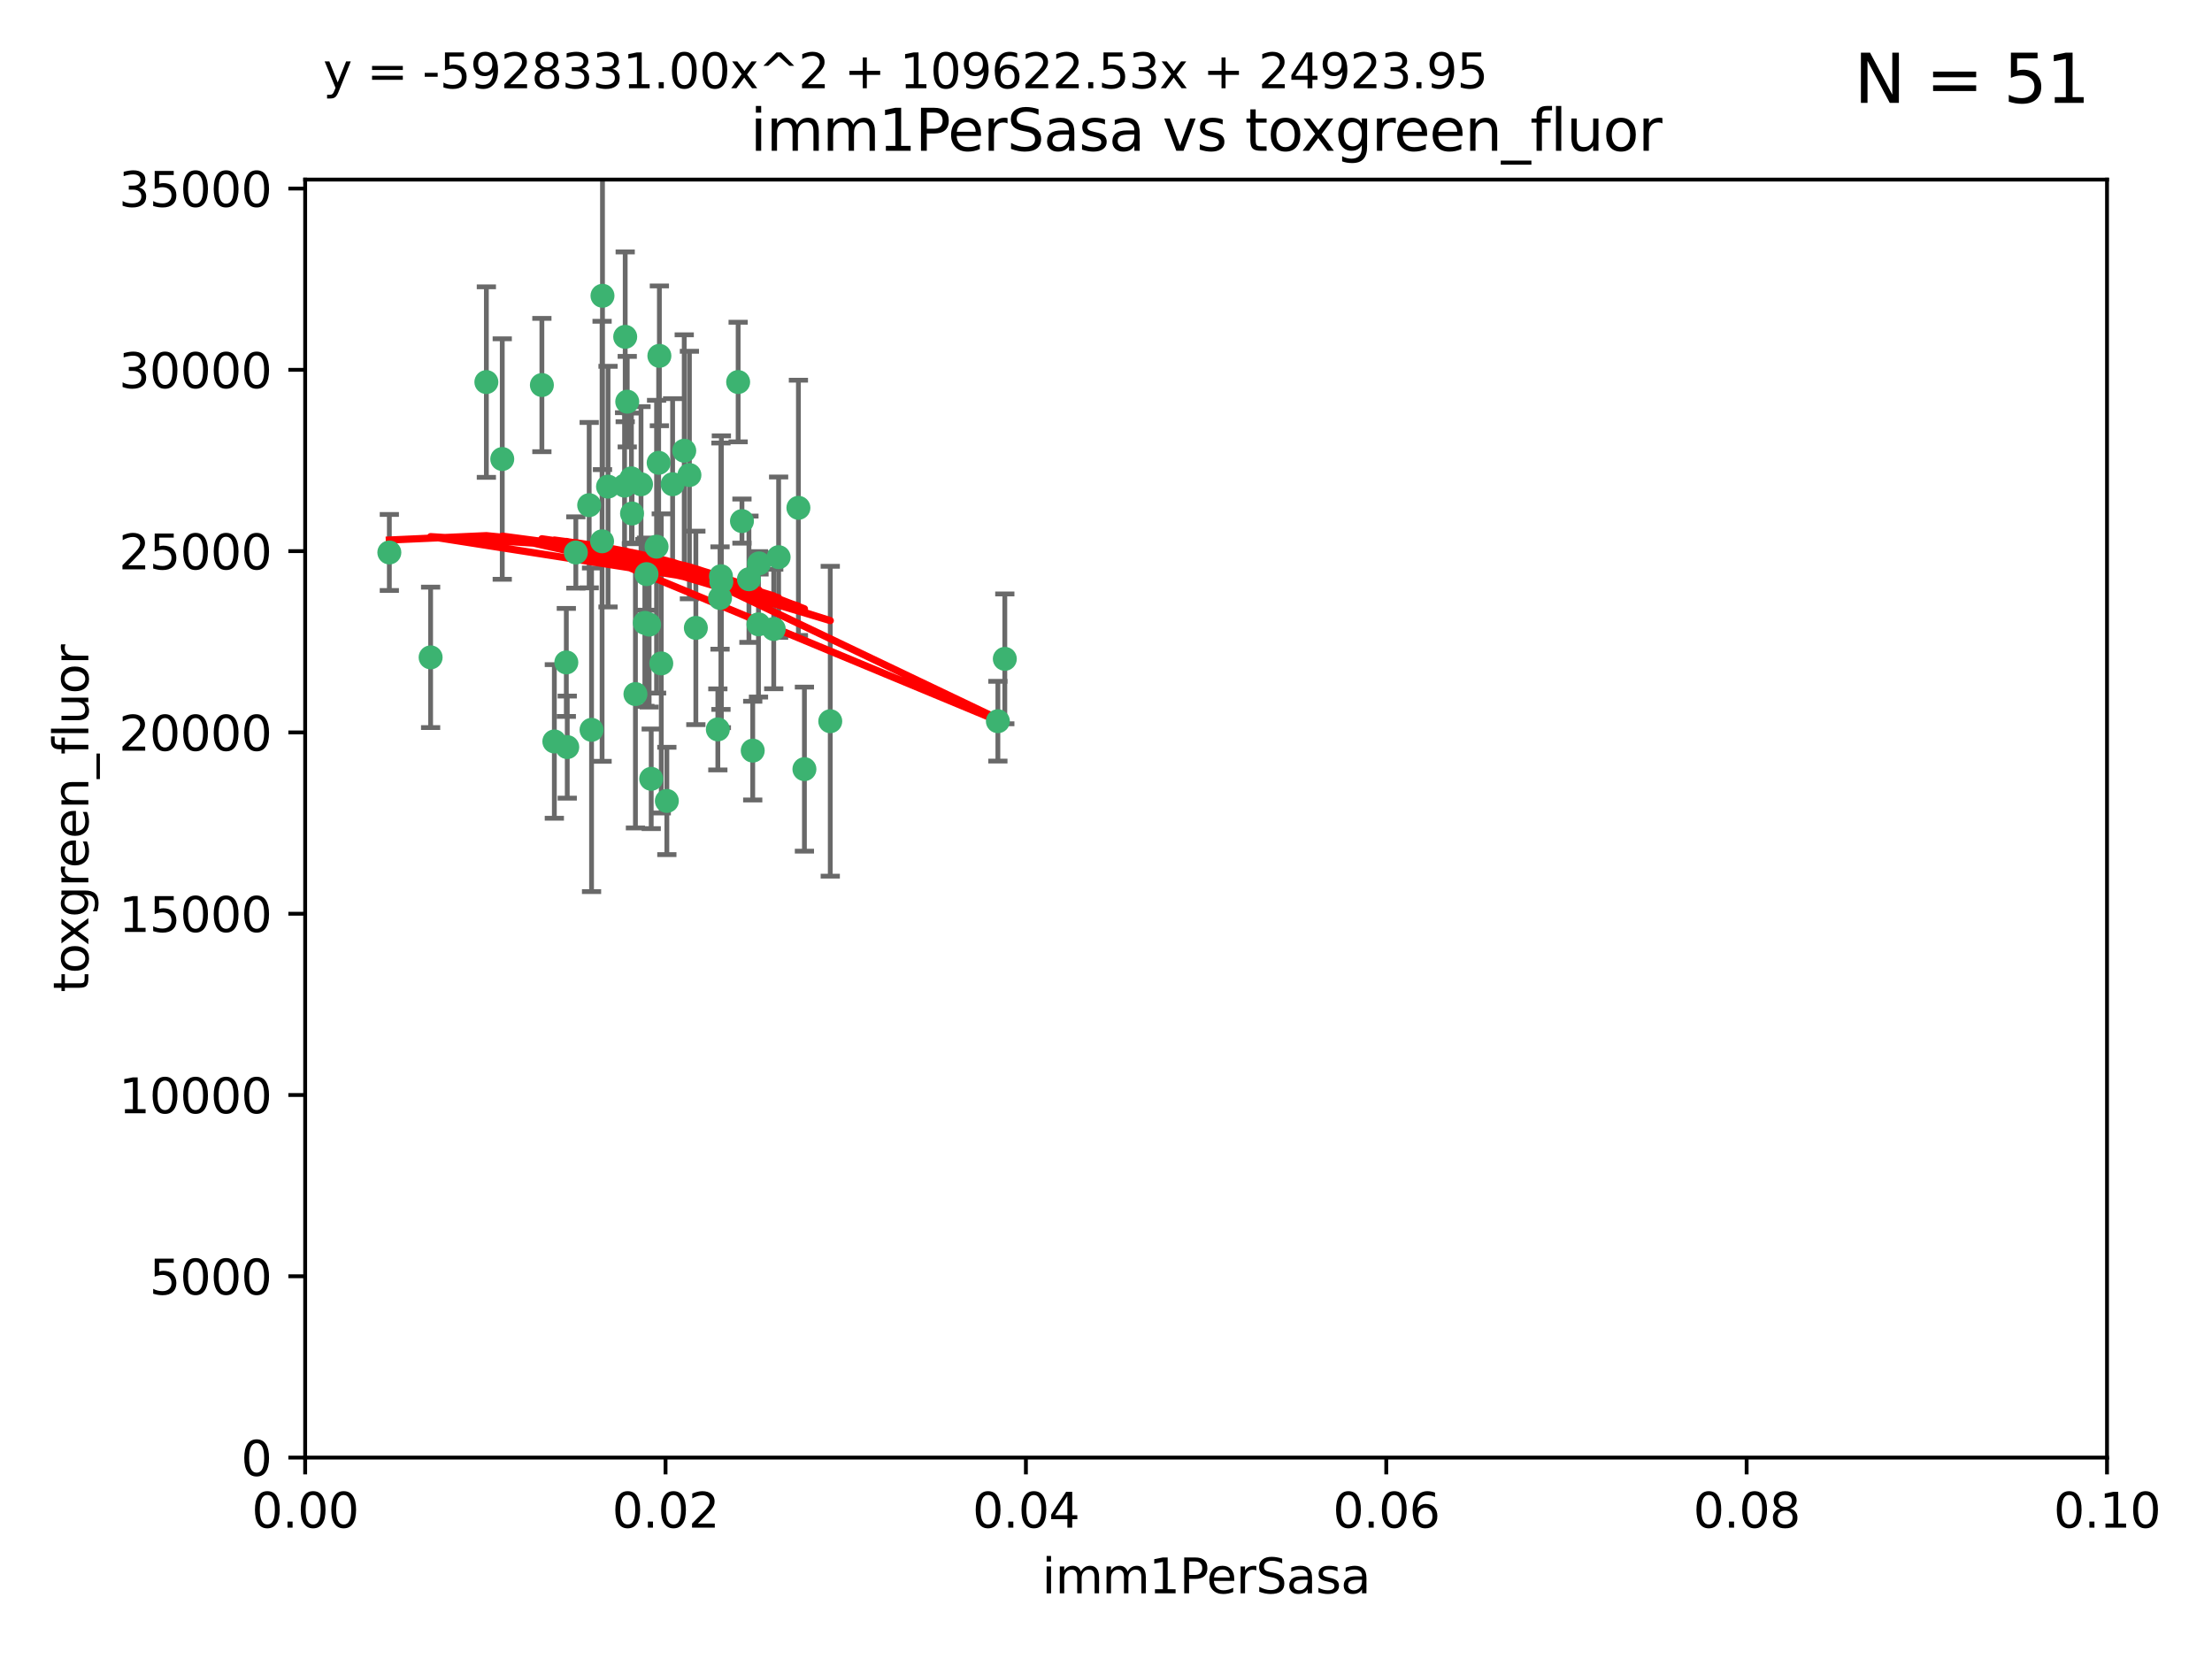 <?xml version="1.0" encoding="utf-8" standalone="no"?>
<!DOCTYPE svg PUBLIC "-//W3C//DTD SVG 1.1//EN"
  "http://www.w3.org/Graphics/SVG/1.1/DTD/svg11.dtd">
<svg xmlns:xlink="http://www.w3.org/1999/xlink" width="460.8pt" height="345.6pt" viewBox="0 0 460.8 345.6" xmlns="http://www.w3.org/2000/svg" version="1.1">
 <defs>
  <style type="text/css">*{stroke-linejoin: round; stroke-linecap: butt}</style>
 </defs>
 <g id="figure_1">
  <g id="patch_1">
   <path d="M 0 345.6 
L 460.8 345.6 
L 460.8 0 
L 0 0 
z
" style="fill: #ffffff"/>
  </g>
  <g id="axes_1">
   <g id="patch_2">
    <path d="M 63.571 303.64 
L 438.93 303.64 
L 438.93 37.411 
L 63.571 37.411 
z
" style="fill: #ffffff"/>
   </g>
   <g id="PathCollection_1">
    <defs>
     <path id="m553b53394b" d="M 0 1.118 
C 0.297 1.118 0.581 1 0.791 0.791 
C 1 0.581 1.118 0.297 1.118 0 
C 1.118 -0.297 1 -0.581 0.791 -0.791 
C 0.581 -1 0.297 -1.118 0 -1.118 
C -0.297 -1.118 -0.581 -1 -0.791 -0.791 
C -1 -0.581 -1.118 -0.297 -1.118 0 
C -1.118 0.297 -1 0.581 -0.791 0.791 
C -0.581 1 -0.297 1.118 0 1.118 
z
" style="stroke: #3cb371"/>
    </defs>
    <g clip-path="url(#p1582b79c7e)">
     <use xlink:href="#m553b53394b" x="81.107" y="115.09" style="fill: #3cb371; stroke: #3cb371"/>
     <use xlink:href="#m553b53394b" x="101.319" y="79.593" style="fill: #3cb371; stroke: #3cb371"/>
     <use xlink:href="#m553b53394b" x="126.665" y="101.372" style="fill: #3cb371; stroke: #3cb371"/>
     <use xlink:href="#m553b53394b" x="89.706" y="136.942" style="fill: #3cb371; stroke: #3cb371"/>
     <use xlink:href="#m553b53394b" x="156.017" y="120.662" style="fill: #3cb371; stroke: #3cb371"/>
     <use xlink:href="#m553b53394b" x="137.211" y="96.415" style="fill: #3cb371; stroke: #3cb371"/>
     <use xlink:href="#m553b53394b" x="119.957" y="115.091" style="fill: #3cb371; stroke: #3cb371"/>
     <use xlink:href="#m553b53394b" x="125.509" y="61.614" style="fill: #3cb371; stroke: #3cb371"/>
     <use xlink:href="#m553b53394b" x="130.666" y="83.673" style="fill: #3cb371; stroke: #3cb371"/>
     <use xlink:href="#m553b53394b" x="161.183" y="131.033" style="fill: #3cb371; stroke: #3cb371"/>
     <use xlink:href="#m553b53394b" x="112.885" y="80.209" style="fill: #3cb371; stroke: #3cb371"/>
     <use xlink:href="#m553b53394b" x="130.11" y="101.166" style="fill: #3cb371; stroke: #3cb371"/>
     <use xlink:href="#m553b53394b" x="137.361" y="74.129" style="fill: #3cb371; stroke: #3cb371"/>
     <use xlink:href="#m553b53394b" x="167.576" y="160.224" style="fill: #3cb371; stroke: #3cb371"/>
     <use xlink:href="#m553b53394b" x="149.54" y="151.945" style="fill: #3cb371; stroke: #3cb371"/>
     <use xlink:href="#m553b53394b" x="125.424" y="112.761" style="fill: #3cb371; stroke: #3cb371"/>
     <use xlink:href="#m553b53394b" x="134.683" y="119.604" style="fill: #3cb371; stroke: #3cb371"/>
     <use xlink:href="#m553b53394b" x="132.373" y="144.591" style="fill: #3cb371; stroke: #3cb371"/>
     <use xlink:href="#m553b53394b" x="140.118" y="100.872" style="fill: #3cb371; stroke: #3cb371"/>
     <use xlink:href="#m553b53394b" x="162.201" y="116.067" style="fill: #3cb371; stroke: #3cb371"/>
     <use xlink:href="#m553b53394b" x="104.628" y="95.624" style="fill: #3cb371; stroke: #3cb371"/>
     <use xlink:href="#m553b53394b" x="133.537" y="100.88" style="fill: #3cb371; stroke: #3cb371"/>
     <use xlink:href="#m553b53394b" x="166.324" y="105.788" style="fill: #3cb371; stroke: #3cb371"/>
     <use xlink:href="#m553b53394b" x="135.226" y="130.114" style="fill: #3cb371; stroke: #3cb371"/>
     <use xlink:href="#m553b53394b" x="136.777" y="113.883" style="fill: #3cb371; stroke: #3cb371"/>
     <use xlink:href="#m553b53394b" x="137.755" y="138.203" style="fill: #3cb371; stroke: #3cb371"/>
     <use xlink:href="#m553b53394b" x="131.665" y="106.972" style="fill: #3cb371; stroke: #3cb371"/>
     <use xlink:href="#m553b53394b" x="149.997" y="124.576" style="fill: #3cb371; stroke: #3cb371"/>
     <use xlink:href="#m553b53394b" x="131.536" y="99.654" style="fill: #3cb371; stroke: #3cb371"/>
     <use xlink:href="#m553b53394b" x="143.618" y="98.96" style="fill: #3cb371; stroke: #3cb371"/>
     <use xlink:href="#m553b53394b" x="154.563" y="108.552" style="fill: #3cb371; stroke: #3cb371"/>
     <use xlink:href="#m553b53394b" x="158.007" y="130.059" style="fill: #3cb371; stroke: #3cb371"/>
     <use xlink:href="#m553b53394b" x="153.769" y="79.585" style="fill: #3cb371; stroke: #3cb371"/>
     <use xlink:href="#m553b53394b" x="118.169" y="155.635" style="fill: #3cb371; stroke: #3cb371"/>
     <use xlink:href="#m553b53394b" x="150.191" y="120.034" style="fill: #3cb371; stroke: #3cb371"/>
     <use xlink:href="#m553b53394b" x="142.539" y="93.895" style="fill: #3cb371; stroke: #3cb371"/>
     <use xlink:href="#m553b53394b" x="158.116" y="117.366" style="fill: #3cb371; stroke: #3cb371"/>
     <use xlink:href="#m553b53394b" x="150.274" y="121.191" style="fill: #3cb371; stroke: #3cb371"/>
     <use xlink:href="#m553b53394b" x="130.241" y="70.169" style="fill: #3cb371; stroke: #3cb371"/>
     <use xlink:href="#m553b53394b" x="138.918" y="166.847" style="fill: #3cb371; stroke: #3cb371"/>
     <use xlink:href="#m553b53394b" x="207.877" y="150.242" style="fill: #3cb371; stroke: #3cb371"/>
     <use xlink:href="#m553b53394b" x="209.321" y="137.251" style="fill: #3cb371; stroke: #3cb371"/>
     <use xlink:href="#m553b53394b" x="117.976" y="137.993" style="fill: #3cb371; stroke: #3cb371"/>
     <use xlink:href="#m553b53394b" x="172.958" y="150.246" style="fill: #3cb371; stroke: #3cb371"/>
     <use xlink:href="#m553b53394b" x="123.231" y="152.035" style="fill: #3cb371; stroke: #3cb371"/>
     <use xlink:href="#m553b53394b" x="156.807" y="156.366" style="fill: #3cb371; stroke: #3cb371"/>
     <use xlink:href="#m553b53394b" x="144.959" y="130.801" style="fill: #3cb371; stroke: #3cb371"/>
     <use xlink:href="#m553b53394b" x="115.48" y="154.457" style="fill: #3cb371; stroke: #3cb371"/>
     <use xlink:href="#m553b53394b" x="122.738" y="105.234" style="fill: #3cb371; stroke: #3cb371"/>
     <use xlink:href="#m553b53394b" x="134.334" y="129.752" style="fill: #3cb371; stroke: #3cb371"/>
     <use xlink:href="#m553b53394b" x="135.66" y="162.243" style="fill: #3cb371; stroke: #3cb371"/>
    </g>
   </g>
   <g id="matplotlib.axis_1">
    <g id="xtick_1">
     <g id="line2d_1">
      <defs>
       <path id="mf9bd0c4c41" d="M 0 0 
L 0 3.5 
" style="stroke: #000000; stroke-width: 0.8"/>
      </defs>
      <g>
       <use xlink:href="#mf9bd0c4c41" x="63.571" y="303.64" style="stroke: #000000; stroke-width: 0.8"/>
      </g>
     </g>
     <g id="text_1">
      <!-- 0.00 -->
      <g transform="translate(52.438 318.238)scale(0.1 -0.1)">
       <defs>
        <path id="DejaVuSans-30" d="M 2034 4250 
Q 1547 4250 1301 3770 
Q 1056 3291 1056 2328 
Q 1056 1369 1301 889 
Q 1547 409 2034 409 
Q 2525 409 2770 889 
Q 3016 1369 3016 2328 
Q 3016 3291 2770 3770 
Q 2525 4250 2034 4250 
z
M 2034 4750 
Q 2819 4750 3233 4129 
Q 3647 3509 3647 2328 
Q 3647 1150 3233 529 
Q 2819 -91 2034 -91 
Q 1250 -91 836 529 
Q 422 1150 422 2328 
Q 422 3509 836 4129 
Q 1250 4750 2034 4750 
z
" transform="scale(0.016)"/>
        <path id="DejaVuSans-2e" d="M 684 794 
L 1344 794 
L 1344 0 
L 684 0 
L 684 794 
z
" transform="scale(0.016)"/>
       </defs>
       <use xlink:href="#DejaVuSans-30"/>
       <use xlink:href="#DejaVuSans-2e" x="63.623"/>
       <use xlink:href="#DejaVuSans-30" x="95.41"/>
       <use xlink:href="#DejaVuSans-30" x="159.033"/>
      </g>
     </g>
    </g>
    <g id="xtick_2">
     <g id="line2d_2">
      <g>
       <use xlink:href="#mf9bd0c4c41" x="138.643" y="303.64" style="stroke: #000000; stroke-width: 0.8"/>
      </g>
     </g>
     <g id="text_2">
      <!-- 0.02 -->
      <g transform="translate(127.51 318.238)scale(0.1 -0.1)">
       <defs>
        <path id="DejaVuSans-32" d="M 1228 531 
L 3431 531 
L 3431 0 
L 469 0 
L 469 531 
Q 828 903 1448 1529 
Q 2069 2156 2228 2338 
Q 2531 2678 2651 2914 
Q 2772 3150 2772 3378 
Q 2772 3750 2511 3984 
Q 2250 4219 1831 4219 
Q 1534 4219 1204 4116 
Q 875 4013 500 3803 
L 500 4441 
Q 881 4594 1212 4672 
Q 1544 4750 1819 4750 
Q 2544 4750 2975 4387 
Q 3406 4025 3406 3419 
Q 3406 3131 3298 2873 
Q 3191 2616 2906 2266 
Q 2828 2175 2409 1742 
Q 1991 1309 1228 531 
z
" transform="scale(0.016)"/>
       </defs>
       <use xlink:href="#DejaVuSans-30"/>
       <use xlink:href="#DejaVuSans-2e" x="63.623"/>
       <use xlink:href="#DejaVuSans-30" x="95.41"/>
       <use xlink:href="#DejaVuSans-32" x="159.033"/>
      </g>
     </g>
    </g>
    <g id="xtick_3">
     <g id="line2d_3">
      <g>
       <use xlink:href="#mf9bd0c4c41" x="213.715" y="303.64" style="stroke: #000000; stroke-width: 0.8"/>
      </g>
     </g>
     <g id="text_3">
      <!-- 0.04 -->
      <g transform="translate(202.582 318.238)scale(0.1 -0.1)">
       <defs>
        <path id="DejaVuSans-34" d="M 2419 4116 
L 825 1625 
L 2419 1625 
L 2419 4116 
z
M 2253 4666 
L 3047 4666 
L 3047 1625 
L 3713 1625 
L 3713 1100 
L 3047 1100 
L 3047 0 
L 2419 0 
L 2419 1100 
L 313 1100 
L 313 1709 
L 2253 4666 
z
" transform="scale(0.016)"/>
       </defs>
       <use xlink:href="#DejaVuSans-30"/>
       <use xlink:href="#DejaVuSans-2e" x="63.623"/>
       <use xlink:href="#DejaVuSans-30" x="95.41"/>
       <use xlink:href="#DejaVuSans-34" x="159.033"/>
      </g>
     </g>
    </g>
    <g id="xtick_4">
     <g id="line2d_4">
      <g>
       <use xlink:href="#mf9bd0c4c41" x="288.786" y="303.64" style="stroke: #000000; stroke-width: 0.8"/>
      </g>
     </g>
     <g id="text_4">
      <!-- 0.06 -->
      <g transform="translate(277.654 318.238)scale(0.1 -0.1)">
       <defs>
        <path id="DejaVuSans-36" d="M 2113 2584 
Q 1688 2584 1439 2293 
Q 1191 2003 1191 1497 
Q 1191 994 1439 701 
Q 1688 409 2113 409 
Q 2538 409 2786 701 
Q 3034 994 3034 1497 
Q 3034 2003 2786 2293 
Q 2538 2584 2113 2584 
z
M 3366 4563 
L 3366 3988 
Q 3128 4100 2886 4159 
Q 2644 4219 2406 4219 
Q 1781 4219 1451 3797 
Q 1122 3375 1075 2522 
Q 1259 2794 1537 2939 
Q 1816 3084 2150 3084 
Q 2853 3084 3261 2657 
Q 3669 2231 3669 1497 
Q 3669 778 3244 343 
Q 2819 -91 2113 -91 
Q 1303 -91 875 529 
Q 447 1150 447 2328 
Q 447 3434 972 4092 
Q 1497 4750 2381 4750 
Q 2619 4750 2861 4703 
Q 3103 4656 3366 4563 
z
" transform="scale(0.016)"/>
       </defs>
       <use xlink:href="#DejaVuSans-30"/>
       <use xlink:href="#DejaVuSans-2e" x="63.623"/>
       <use xlink:href="#DejaVuSans-30" x="95.41"/>
       <use xlink:href="#DejaVuSans-36" x="159.033"/>
      </g>
     </g>
    </g>
    <g id="xtick_5">
     <g id="line2d_5">
      <g>
       <use xlink:href="#mf9bd0c4c41" x="363.858" y="303.64" style="stroke: #000000; stroke-width: 0.8"/>
      </g>
     </g>
     <g id="text_5">
      <!-- 0.08 -->
      <g transform="translate(352.725 318.238)scale(0.1 -0.1)">
       <defs>
        <path id="DejaVuSans-38" d="M 2034 2216 
Q 1584 2216 1326 1975 
Q 1069 1734 1069 1313 
Q 1069 891 1326 650 
Q 1584 409 2034 409 
Q 2484 409 2743 651 
Q 3003 894 3003 1313 
Q 3003 1734 2745 1975 
Q 2488 2216 2034 2216 
z
M 1403 2484 
Q 997 2584 770 2862 
Q 544 3141 544 3541 
Q 544 4100 942 4425 
Q 1341 4750 2034 4750 
Q 2731 4750 3128 4425 
Q 3525 4100 3525 3541 
Q 3525 3141 3298 2862 
Q 3072 2584 2669 2484 
Q 3125 2378 3379 2068 
Q 3634 1759 3634 1313 
Q 3634 634 3220 271 
Q 2806 -91 2034 -91 
Q 1263 -91 848 271 
Q 434 634 434 1313 
Q 434 1759 690 2068 
Q 947 2378 1403 2484 
z
M 1172 3481 
Q 1172 3119 1398 2916 
Q 1625 2713 2034 2713 
Q 2441 2713 2670 2916 
Q 2900 3119 2900 3481 
Q 2900 3844 2670 4047 
Q 2441 4250 2034 4250 
Q 1625 4250 1398 4047 
Q 1172 3844 1172 3481 
z
" transform="scale(0.016)"/>
       </defs>
       <use xlink:href="#DejaVuSans-30"/>
       <use xlink:href="#DejaVuSans-2e" x="63.623"/>
       <use xlink:href="#DejaVuSans-30" x="95.41"/>
       <use xlink:href="#DejaVuSans-38" x="159.033"/>
      </g>
     </g>
    </g>
    <g id="xtick_6">
     <g id="line2d_6">
      <g>
       <use xlink:href="#mf9bd0c4c41" x="438.93" y="303.64" style="stroke: #000000; stroke-width: 0.8"/>
      </g>
     </g>
     <g id="text_6">
      <!-- 0.10 -->
      <g transform="translate(427.797 318.238)scale(0.1 -0.1)">
       <defs>
        <path id="DejaVuSans-31" d="M 794 531 
L 1825 531 
L 1825 4091 
L 703 3866 
L 703 4441 
L 1819 4666 
L 2450 4666 
L 2450 531 
L 3481 531 
L 3481 0 
L 794 0 
L 794 531 
z
" transform="scale(0.016)"/>
       </defs>
       <use xlink:href="#DejaVuSans-30"/>
       <use xlink:href="#DejaVuSans-2e" x="63.623"/>
       <use xlink:href="#DejaVuSans-31" x="95.41"/>
       <use xlink:href="#DejaVuSans-30" x="159.033"/>
      </g>
     </g>
    </g>
    <g id="text_7">
     <!-- imm1PerSasa -->
     <g transform="translate(217.067 331.917)scale(0.1 -0.1)">
      <defs>
       <path id="DejaVuSans-69" d="M 603 3500 
L 1178 3500 
L 1178 0 
L 603 0 
L 603 3500 
z
M 603 4863 
L 1178 4863 
L 1178 4134 
L 603 4134 
L 603 4863 
z
" transform="scale(0.016)"/>
       <path id="DejaVuSans-6d" d="M 3328 2828 
Q 3544 3216 3844 3400 
Q 4144 3584 4550 3584 
Q 5097 3584 5394 3201 
Q 5691 2819 5691 2113 
L 5691 0 
L 5113 0 
L 5113 2094 
Q 5113 2597 4934 2840 
Q 4756 3084 4391 3084 
Q 3944 3084 3684 2787 
Q 3425 2491 3425 1978 
L 3425 0 
L 2847 0 
L 2847 2094 
Q 2847 2600 2669 2842 
Q 2491 3084 2119 3084 
Q 1678 3084 1418 2786 
Q 1159 2488 1159 1978 
L 1159 0 
L 581 0 
L 581 3500 
L 1159 3500 
L 1159 2956 
Q 1356 3278 1631 3431 
Q 1906 3584 2284 3584 
Q 2666 3584 2933 3390 
Q 3200 3197 3328 2828 
z
" transform="scale(0.016)"/>
       <path id="DejaVuSans-50" d="M 1259 4147 
L 1259 2394 
L 2053 2394 
Q 2494 2394 2734 2622 
Q 2975 2850 2975 3272 
Q 2975 3691 2734 3919 
Q 2494 4147 2053 4147 
L 1259 4147 
z
M 628 4666 
L 2053 4666 
Q 2838 4666 3239 4311 
Q 3641 3956 3641 3272 
Q 3641 2581 3239 2228 
Q 2838 1875 2053 1875 
L 1259 1875 
L 1259 0 
L 628 0 
L 628 4666 
z
" transform="scale(0.016)"/>
       <path id="DejaVuSans-65" d="M 3597 1894 
L 3597 1613 
L 953 1613 
Q 991 1019 1311 708 
Q 1631 397 2203 397 
Q 2534 397 2845 478 
Q 3156 559 3463 722 
L 3463 178 
Q 3153 47 2828 -22 
Q 2503 -91 2169 -91 
Q 1331 -91 842 396 
Q 353 884 353 1716 
Q 353 2575 817 3079 
Q 1281 3584 2069 3584 
Q 2775 3584 3186 3129 
Q 3597 2675 3597 1894 
z
M 3022 2063 
Q 3016 2534 2758 2815 
Q 2500 3097 2075 3097 
Q 1594 3097 1305 2825 
Q 1016 2553 972 2059 
L 3022 2063 
z
" transform="scale(0.016)"/>
       <path id="DejaVuSans-72" d="M 2631 2963 
Q 2534 3019 2420 3045 
Q 2306 3072 2169 3072 
Q 1681 3072 1420 2755 
Q 1159 2438 1159 1844 
L 1159 0 
L 581 0 
L 581 3500 
L 1159 3500 
L 1159 2956 
Q 1341 3275 1631 3429 
Q 1922 3584 2338 3584 
Q 2397 3584 2469 3576 
Q 2541 3569 2628 3553 
L 2631 2963 
z
" transform="scale(0.016)"/>
       <path id="DejaVuSans-53" d="M 3425 4513 
L 3425 3897 
Q 3066 4069 2747 4153 
Q 2428 4238 2131 4238 
Q 1616 4238 1336 4038 
Q 1056 3838 1056 3469 
Q 1056 3159 1242 3001 
Q 1428 2844 1947 2747 
L 2328 2669 
Q 3034 2534 3370 2195 
Q 3706 1856 3706 1288 
Q 3706 609 3251 259 
Q 2797 -91 1919 -91 
Q 1588 -91 1214 -16 
Q 841 59 441 206 
L 441 856 
Q 825 641 1194 531 
Q 1563 422 1919 422 
Q 2459 422 2753 634 
Q 3047 847 3047 1241 
Q 3047 1584 2836 1778 
Q 2625 1972 2144 2069 
L 1759 2144 
Q 1053 2284 737 2584 
Q 422 2884 422 3419 
Q 422 4038 858 4394 
Q 1294 4750 2059 4750 
Q 2388 4750 2728 4690 
Q 3069 4631 3425 4513 
z
" transform="scale(0.016)"/>
       <path id="DejaVuSans-61" d="M 2194 1759 
Q 1497 1759 1228 1600 
Q 959 1441 959 1056 
Q 959 750 1161 570 
Q 1363 391 1709 391 
Q 2188 391 2477 730 
Q 2766 1069 2766 1631 
L 2766 1759 
L 2194 1759 
z
M 3341 1997 
L 3341 0 
L 2766 0 
L 2766 531 
Q 2569 213 2275 61 
Q 1981 -91 1556 -91 
Q 1019 -91 701 211 
Q 384 513 384 1019 
Q 384 1609 779 1909 
Q 1175 2209 1959 2209 
L 2766 2209 
L 2766 2266 
Q 2766 2663 2505 2880 
Q 2244 3097 1772 3097 
Q 1472 3097 1187 3025 
Q 903 2953 641 2809 
L 641 3341 
Q 956 3463 1253 3523 
Q 1550 3584 1831 3584 
Q 2591 3584 2966 3190 
Q 3341 2797 3341 1997 
z
" transform="scale(0.016)"/>
       <path id="DejaVuSans-73" d="M 2834 3397 
L 2834 2853 
Q 2591 2978 2328 3040 
Q 2066 3103 1784 3103 
Q 1356 3103 1142 2972 
Q 928 2841 928 2578 
Q 928 2378 1081 2264 
Q 1234 2150 1697 2047 
L 1894 2003 
Q 2506 1872 2764 1633 
Q 3022 1394 3022 966 
Q 3022 478 2636 193 
Q 2250 -91 1575 -91 
Q 1294 -91 989 -36 
Q 684 19 347 128 
L 347 722 
Q 666 556 975 473 
Q 1284 391 1588 391 
Q 1994 391 2212 530 
Q 2431 669 2431 922 
Q 2431 1156 2273 1281 
Q 2116 1406 1581 1522 
L 1381 1569 
Q 847 1681 609 1914 
Q 372 2147 372 2553 
Q 372 3047 722 3315 
Q 1072 3584 1716 3584 
Q 2034 3584 2315 3537 
Q 2597 3491 2834 3397 
z
" transform="scale(0.016)"/>
      </defs>
      <use xlink:href="#DejaVuSans-69"/>
      <use xlink:href="#DejaVuSans-6d" x="27.783"/>
      <use xlink:href="#DejaVuSans-6d" x="125.195"/>
      <use xlink:href="#DejaVuSans-31" x="222.607"/>
      <use xlink:href="#DejaVuSans-50" x="286.23"/>
      <use xlink:href="#DejaVuSans-65" x="342.908"/>
      <use xlink:href="#DejaVuSans-72" x="404.432"/>
      <use xlink:href="#DejaVuSans-53" x="445.545"/>
      <use xlink:href="#DejaVuSans-61" x="509.021"/>
      <use xlink:href="#DejaVuSans-73" x="570.301"/>
      <use xlink:href="#DejaVuSans-61" x="622.4"/>
     </g>
    </g>
   </g>
   <g id="matplotlib.axis_2">
    <g id="ytick_1">
     <g id="line2d_7">
      <defs>
       <path id="mdbad7ac032" d="M 0 0 
L -3.5 0 
" style="stroke: #000000; stroke-width: 0.8"/>
      </defs>
      <g>
       <use xlink:href="#mdbad7ac032" x="63.571" y="303.64" style="stroke: #000000; stroke-width: 0.8"/>
      </g>
     </g>
     <g id="text_8">
      <!-- 0 -->
      <g transform="translate(50.209 307.439)scale(0.1 -0.1)">
       <use xlink:href="#DejaVuSans-30"/>
      </g>
     </g>
    </g>
    <g id="ytick_2">
     <g id="line2d_8">
      <g>
       <use xlink:href="#mdbad7ac032" x="63.571" y="265.874" style="stroke: #000000; stroke-width: 0.8"/>
      </g>
     </g>
     <g id="text_9">
      <!-- 5000 -->
      <g transform="translate(31.121 269.673)scale(0.1 -0.1)">
       <defs>
        <path id="DejaVuSans-35" d="M 691 4666 
L 3169 4666 
L 3169 4134 
L 1269 4134 
L 1269 2991 
Q 1406 3038 1543 3061 
Q 1681 3084 1819 3084 
Q 2600 3084 3056 2656 
Q 3513 2228 3513 1497 
Q 3513 744 3044 326 
Q 2575 -91 1722 -91 
Q 1428 -91 1123 -41 
Q 819 9 494 109 
L 494 744 
Q 775 591 1075 516 
Q 1375 441 1709 441 
Q 2250 441 2565 725 
Q 2881 1009 2881 1497 
Q 2881 1984 2565 2268 
Q 2250 2553 1709 2553 
Q 1456 2553 1204 2497 
Q 953 2441 691 2322 
L 691 4666 
z
" transform="scale(0.016)"/>
       </defs>
       <use xlink:href="#DejaVuSans-35"/>
       <use xlink:href="#DejaVuSans-30" x="63.623"/>
       <use xlink:href="#DejaVuSans-30" x="127.246"/>
       <use xlink:href="#DejaVuSans-30" x="190.869"/>
      </g>
     </g>
    </g>
    <g id="ytick_3">
     <g id="line2d_9">
      <g>
       <use xlink:href="#mdbad7ac032" x="63.571" y="228.108" style="stroke: #000000; stroke-width: 0.8"/>
      </g>
     </g>
     <g id="text_10">
      <!-- 10000 -->
      <g transform="translate(24.759 231.907)scale(0.1 -0.1)">
       <use xlink:href="#DejaVuSans-31"/>
       <use xlink:href="#DejaVuSans-30" x="63.623"/>
       <use xlink:href="#DejaVuSans-30" x="127.246"/>
       <use xlink:href="#DejaVuSans-30" x="190.869"/>
       <use xlink:href="#DejaVuSans-30" x="254.492"/>
      </g>
     </g>
    </g>
    <g id="ytick_4">
     <g id="line2d_10">
      <g>
       <use xlink:href="#mdbad7ac032" x="63.571" y="190.342" style="stroke: #000000; stroke-width: 0.8"/>
      </g>
     </g>
     <g id="text_11">
      <!-- 15000 -->
      <g transform="translate(24.759 194.141)scale(0.1 -0.1)">
       <use xlink:href="#DejaVuSans-31"/>
       <use xlink:href="#DejaVuSans-35" x="63.623"/>
       <use xlink:href="#DejaVuSans-30" x="127.246"/>
       <use xlink:href="#DejaVuSans-30" x="190.869"/>
       <use xlink:href="#DejaVuSans-30" x="254.492"/>
      </g>
     </g>
    </g>
    <g id="ytick_5">
     <g id="line2d_11">
      <g>
       <use xlink:href="#mdbad7ac032" x="63.571" y="152.576" style="stroke: #000000; stroke-width: 0.8"/>
      </g>
     </g>
     <g id="text_12">
      <!-- 20000 -->
      <g transform="translate(24.759 156.375)scale(0.1 -0.1)">
       <use xlink:href="#DejaVuSans-32"/>
       <use xlink:href="#DejaVuSans-30" x="63.623"/>
       <use xlink:href="#DejaVuSans-30" x="127.246"/>
       <use xlink:href="#DejaVuSans-30" x="190.869"/>
       <use xlink:href="#DejaVuSans-30" x="254.492"/>
      </g>
     </g>
    </g>
    <g id="ytick_6">
     <g id="line2d_12">
      <g>
       <use xlink:href="#mdbad7ac032" x="63.571" y="114.81" style="stroke: #000000; stroke-width: 0.8"/>
      </g>
     </g>
     <g id="text_13">
      <!-- 25000 -->
      <g transform="translate(24.759 118.609)scale(0.1 -0.1)">
       <use xlink:href="#DejaVuSans-32"/>
       <use xlink:href="#DejaVuSans-35" x="63.623"/>
       <use xlink:href="#DejaVuSans-30" x="127.246"/>
       <use xlink:href="#DejaVuSans-30" x="190.869"/>
       <use xlink:href="#DejaVuSans-30" x="254.492"/>
      </g>
     </g>
    </g>
    <g id="ytick_7">
     <g id="line2d_13">
      <g>
       <use xlink:href="#mdbad7ac032" x="63.571" y="77.044" style="stroke: #000000; stroke-width: 0.8"/>
      </g>
     </g>
     <g id="text_14">
      <!-- 30000 -->
      <g transform="translate(24.759 80.844)scale(0.1 -0.1)">
       <defs>
        <path id="DejaVuSans-33" d="M 2597 2516 
Q 3050 2419 3304 2112 
Q 3559 1806 3559 1356 
Q 3559 666 3084 287 
Q 2609 -91 1734 -91 
Q 1441 -91 1130 -33 
Q 819 25 488 141 
L 488 750 
Q 750 597 1062 519 
Q 1375 441 1716 441 
Q 2309 441 2620 675 
Q 2931 909 2931 1356 
Q 2931 1769 2642 2001 
Q 2353 2234 1838 2234 
L 1294 2234 
L 1294 2753 
L 1863 2753 
Q 2328 2753 2575 2939 
Q 2822 3125 2822 3475 
Q 2822 3834 2567 4026 
Q 2313 4219 1838 4219 
Q 1578 4219 1281 4162 
Q 984 4106 628 3988 
L 628 4550 
Q 988 4650 1302 4700 
Q 1616 4750 1894 4750 
Q 2613 4750 3031 4423 
Q 3450 4097 3450 3541 
Q 3450 3153 3228 2886 
Q 3006 2619 2597 2516 
z
" transform="scale(0.016)"/>
       </defs>
       <use xlink:href="#DejaVuSans-33"/>
       <use xlink:href="#DejaVuSans-30" x="63.623"/>
       <use xlink:href="#DejaVuSans-30" x="127.246"/>
       <use xlink:href="#DejaVuSans-30" x="190.869"/>
       <use xlink:href="#DejaVuSans-30" x="254.492"/>
      </g>
     </g>
    </g>
    <g id="ytick_8">
     <g id="line2d_14">
      <g>
       <use xlink:href="#mdbad7ac032" x="63.571" y="39.278" style="stroke: #000000; stroke-width: 0.8"/>
      </g>
     </g>
     <g id="text_15">
      <!-- 35000 -->
      <g transform="translate(24.759 43.078)scale(0.1 -0.1)">
       <use xlink:href="#DejaVuSans-33"/>
       <use xlink:href="#DejaVuSans-35" x="63.623"/>
       <use xlink:href="#DejaVuSans-30" x="127.246"/>
       <use xlink:href="#DejaVuSans-30" x="190.869"/>
       <use xlink:href="#DejaVuSans-30" x="254.492"/>
      </g>
     </g>
    </g>
    <g id="text_16">
     <!-- toxgreen_fluor -->
     <g transform="translate(18.401 206.72)rotate(-90)scale(0.1 -0.1)">
      <defs>
       <path id="DejaVuSans-74" d="M 1172 4494 
L 1172 3500 
L 2356 3500 
L 2356 3053 
L 1172 3053 
L 1172 1153 
Q 1172 725 1289 603 
Q 1406 481 1766 481 
L 2356 481 
L 2356 0 
L 1766 0 
Q 1100 0 847 248 
Q 594 497 594 1153 
L 594 3053 
L 172 3053 
L 172 3500 
L 594 3500 
L 594 4494 
L 1172 4494 
z
" transform="scale(0.016)"/>
       <path id="DejaVuSans-6f" d="M 1959 3097 
Q 1497 3097 1228 2736 
Q 959 2375 959 1747 
Q 959 1119 1226 758 
Q 1494 397 1959 397 
Q 2419 397 2687 759 
Q 2956 1122 2956 1747 
Q 2956 2369 2687 2733 
Q 2419 3097 1959 3097 
z
M 1959 3584 
Q 2709 3584 3137 3096 
Q 3566 2609 3566 1747 
Q 3566 888 3137 398 
Q 2709 -91 1959 -91 
Q 1206 -91 779 398 
Q 353 888 353 1747 
Q 353 2609 779 3096 
Q 1206 3584 1959 3584 
z
" transform="scale(0.016)"/>
       <path id="DejaVuSans-78" d="M 3513 3500 
L 2247 1797 
L 3578 0 
L 2900 0 
L 1881 1375 
L 863 0 
L 184 0 
L 1544 1831 
L 300 3500 
L 978 3500 
L 1906 2253 
L 2834 3500 
L 3513 3500 
z
" transform="scale(0.016)"/>
       <path id="DejaVuSans-67" d="M 2906 1791 
Q 2906 2416 2648 2759 
Q 2391 3103 1925 3103 
Q 1463 3103 1205 2759 
Q 947 2416 947 1791 
Q 947 1169 1205 825 
Q 1463 481 1925 481 
Q 2391 481 2648 825 
Q 2906 1169 2906 1791 
z
M 3481 434 
Q 3481 -459 3084 -895 
Q 2688 -1331 1869 -1331 
Q 1566 -1331 1297 -1286 
Q 1028 -1241 775 -1147 
L 775 -588 
Q 1028 -725 1275 -790 
Q 1522 -856 1778 -856 
Q 2344 -856 2625 -561 
Q 2906 -266 2906 331 
L 2906 616 
Q 2728 306 2450 153 
Q 2172 0 1784 0 
Q 1141 0 747 490 
Q 353 981 353 1791 
Q 353 2603 747 3093 
Q 1141 3584 1784 3584 
Q 2172 3584 2450 3431 
Q 2728 3278 2906 2969 
L 2906 3500 
L 3481 3500 
L 3481 434 
z
" transform="scale(0.016)"/>
       <path id="DejaVuSans-6e" d="M 3513 2113 
L 3513 0 
L 2938 0 
L 2938 2094 
Q 2938 2591 2744 2837 
Q 2550 3084 2163 3084 
Q 1697 3084 1428 2787 
Q 1159 2491 1159 1978 
L 1159 0 
L 581 0 
L 581 3500 
L 1159 3500 
L 1159 2956 
Q 1366 3272 1645 3428 
Q 1925 3584 2291 3584 
Q 2894 3584 3203 3211 
Q 3513 2838 3513 2113 
z
" transform="scale(0.016)"/>
       <path id="DejaVuSans-5f" d="M 3263 -1063 
L 3263 -1509 
L -63 -1509 
L -63 -1063 
L 3263 -1063 
z
" transform="scale(0.016)"/>
       <path id="DejaVuSans-66" d="M 2375 4863 
L 2375 4384 
L 1825 4384 
Q 1516 4384 1395 4259 
Q 1275 4134 1275 3809 
L 1275 3500 
L 2222 3500 
L 2222 3053 
L 1275 3053 
L 1275 0 
L 697 0 
L 697 3053 
L 147 3053 
L 147 3500 
L 697 3500 
L 697 3744 
Q 697 4328 969 4595 
Q 1241 4863 1831 4863 
L 2375 4863 
z
" transform="scale(0.016)"/>
       <path id="DejaVuSans-6c" d="M 603 4863 
L 1178 4863 
L 1178 0 
L 603 0 
L 603 4863 
z
" transform="scale(0.016)"/>
       <path id="DejaVuSans-75" d="M 544 1381 
L 544 3500 
L 1119 3500 
L 1119 1403 
Q 1119 906 1312 657 
Q 1506 409 1894 409 
Q 2359 409 2629 706 
Q 2900 1003 2900 1516 
L 2900 3500 
L 3475 3500 
L 3475 0 
L 2900 0 
L 2900 538 
Q 2691 219 2414 64 
Q 2138 -91 1772 -91 
Q 1169 -91 856 284 
Q 544 659 544 1381 
z
M 1991 3584 
L 1991 3584 
z
" transform="scale(0.016)"/>
      </defs>
      <use xlink:href="#DejaVuSans-74"/>
      <use xlink:href="#DejaVuSans-6f" x="39.209"/>
      <use xlink:href="#DejaVuSans-78" x="97.266"/>
      <use xlink:href="#DejaVuSans-67" x="156.445"/>
      <use xlink:href="#DejaVuSans-72" x="219.922"/>
      <use xlink:href="#DejaVuSans-65" x="258.785"/>
      <use xlink:href="#DejaVuSans-65" x="320.309"/>
      <use xlink:href="#DejaVuSans-6e" x="381.832"/>
      <use xlink:href="#DejaVuSans-5f" x="445.211"/>
      <use xlink:href="#DejaVuSans-66" x="495.211"/>
      <use xlink:href="#DejaVuSans-6c" x="530.416"/>
      <use xlink:href="#DejaVuSans-75" x="558.199"/>
      <use xlink:href="#DejaVuSans-6f" x="621.578"/>
      <use xlink:href="#DejaVuSans-72" x="682.76"/>
     </g>
    </g>
   </g>
   <g id="LineCollection_1">
    <path d="M 81.107 123.008 
L 81.107 107.171 
" clip-path="url(#p1582b79c7e)" style="fill: none; stroke: #696969"/>
    <path d="M 101.319 99.437 
L 101.319 59.75 
" clip-path="url(#p1582b79c7e)" style="fill: none; stroke: #696969"/>
    <path d="M 126.665 126.436 
L 126.665 76.309 
" clip-path="url(#p1582b79c7e)" style="fill: none; stroke: #696969"/>
    <path d="M 89.706 151.57 
L 89.706 122.315 
" clip-path="url(#p1582b79c7e)" style="fill: none; stroke: #696969"/>
    <path d="M 156.017 133.818 
L 156.017 107.506 
" clip-path="url(#p1582b79c7e)" style="fill: none; stroke: #696969"/>
    <path d="M 137.211 118.115 
L 137.211 74.714 
" clip-path="url(#p1582b79c7e)" style="fill: none; stroke: #696969"/>
    <path d="M 119.957 122.516 
L 119.957 107.666 
" clip-path="url(#p1582b79c7e)" style="fill: none; stroke: #696969"/>
    <path d="M 125.509 97.825 
L 125.509 25.402 
" clip-path="url(#p1582b79c7e)" style="fill: none; stroke: #696969"/>
    <path d="M 130.666 93.1 
L 130.666 74.246 
" clip-path="url(#p1582b79c7e)" style="fill: none; stroke: #696969"/>
    <path d="M 161.183 143.479 
L 161.183 118.586 
" clip-path="url(#p1582b79c7e)" style="fill: none; stroke: #696969"/>
    <path d="M 112.885 94.094 
L 112.885 66.324 
" clip-path="url(#p1582b79c7e)" style="fill: none; stroke: #696969"/>
    <path d="M 130.11 116.358 
L 130.11 85.973 
" clip-path="url(#p1582b79c7e)" style="fill: none; stroke: #696969"/>
    <path d="M 137.361 88.692 
L 137.361 59.566 
" clip-path="url(#p1582b79c7e)" style="fill: none; stroke: #696969"/>
    <path d="M 167.576 177.314 
L 167.576 143.135 
" clip-path="url(#p1582b79c7e)" style="fill: none; stroke: #696969"/>
    <path d="M 149.54 160.385 
L 149.54 143.505 
" clip-path="url(#p1582b79c7e)" style="fill: none; stroke: #696969"/>
    <path d="M 125.424 158.597 
L 125.424 66.926 
" clip-path="url(#p1582b79c7e)" style="fill: none; stroke: #696969"/>
    <path d="M 134.683 127.118 
L 134.683 112.09 
" clip-path="url(#p1582b79c7e)" style="fill: none; stroke: #696969"/>
    <path d="M 132.373 172.484 
L 132.373 116.697 
" clip-path="url(#p1582b79c7e)" style="fill: none; stroke: #696969"/>
    <path d="M 140.118 118.692 
L 140.118 83.052 
" clip-path="url(#p1582b79c7e)" style="fill: none; stroke: #696969"/>
    <path d="M 162.201 132.771 
L 162.201 99.364 
" clip-path="url(#p1582b79c7e)" style="fill: none; stroke: #696969"/>
    <path d="M 104.628 120.671 
L 104.628 70.577 
" clip-path="url(#p1582b79c7e)" style="fill: none; stroke: #696969"/>
    <path d="M 133.537 117.048 
L 133.537 84.711 
" clip-path="url(#p1582b79c7e)" style="fill: none; stroke: #696969"/>
    <path d="M 166.324 132.373 
L 166.324 79.202 
" clip-path="url(#p1582b79c7e)" style="fill: none; stroke: #696969"/>
    <path d="M 135.226 147.286 
L 135.226 112.943 
" clip-path="url(#p1582b79c7e)" style="fill: none; stroke: #696969"/>
    <path d="M 136.777 144.378 
L 136.777 83.389 
" clip-path="url(#p1582b79c7e)" style="fill: none; stroke: #696969"/>
    <path d="M 137.755 169.362 
L 137.755 107.043 
" clip-path="url(#p1582b79c7e)" style="fill: none; stroke: #696969"/>
    <path d="M 131.665 113.147 
L 131.665 100.797 
" clip-path="url(#p1582b79c7e)" style="fill: none; stroke: #696969"/>
    <path d="M 149.997 135.235 
L 149.997 113.917 
" clip-path="url(#p1582b79c7e)" style="fill: none; stroke: #696969"/>
    <path d="M 131.536 113.257 
L 131.536 86.051 
" clip-path="url(#p1582b79c7e)" style="fill: none; stroke: #696969"/>
    <path d="M 143.618 124.744 
L 143.618 73.175 
" clip-path="url(#p1582b79c7e)" style="fill: none; stroke: #696969"/>
    <path d="M 154.563 113.148 
L 154.563 103.957 
" clip-path="url(#p1582b79c7e)" style="fill: none; stroke: #696969"/>
    <path d="M 158.007 145.209 
L 158.007 114.909 
" clip-path="url(#p1582b79c7e)" style="fill: none; stroke: #696969"/>
    <path d="M 153.769 92.04 
L 153.769 67.13 
" clip-path="url(#p1582b79c7e)" style="fill: none; stroke: #696969"/>
    <path d="M 118.169 166.268 
L 118.169 145.002 
" clip-path="url(#p1582b79c7e)" style="fill: none; stroke: #696969"/>
    <path d="M 150.191 147.781 
L 150.191 92.287 
" clip-path="url(#p1582b79c7e)" style="fill: none; stroke: #696969"/>
    <path d="M 142.539 118.044 
L 142.539 69.747 
" clip-path="url(#p1582b79c7e)" style="fill: none; stroke: #696969"/>
    <path d="M 158.116 119.591 
L 158.116 115.141 
" clip-path="url(#p1582b79c7e)" style="fill: none; stroke: #696969"/>
    <path d="M 150.274 151.584 
L 150.274 90.798 
" clip-path="url(#p1582b79c7e)" style="fill: none; stroke: #696969"/>
    <path d="M 130.241 87.855 
L 130.241 52.483 
" clip-path="url(#p1582b79c7e)" style="fill: none; stroke: #696969"/>
    <path d="M 138.918 178.027 
L 138.918 155.668 
" clip-path="url(#p1582b79c7e)" style="fill: none; stroke: #696969"/>
    <path d="M 207.877 158.549 
L 207.877 141.935 
" clip-path="url(#p1582b79c7e)" style="fill: none; stroke: #696969"/>
    <path d="M 209.321 150.773 
L 209.321 123.729 
" clip-path="url(#p1582b79c7e)" style="fill: none; stroke: #696969"/>
    <path d="M 117.976 149.246 
L 117.976 126.741 
" clip-path="url(#p1582b79c7e)" style="fill: none; stroke: #696969"/>
    <path d="M 172.958 182.519 
L 172.958 117.972 
" clip-path="url(#p1582b79c7e)" style="fill: none; stroke: #696969"/>
    <path d="M 123.231 185.743 
L 123.231 118.327 
" clip-path="url(#p1582b79c7e)" style="fill: none; stroke: #696969"/>
    <path d="M 156.807 166.65 
L 156.807 146.083 
" clip-path="url(#p1582b79c7e)" style="fill: none; stroke: #696969"/>
    <path d="M 144.959 150.951 
L 144.959 110.652 
" clip-path="url(#p1582b79c7e)" style="fill: none; stroke: #696969"/>
    <path d="M 115.48 170.456 
L 115.48 138.458 
" clip-path="url(#p1582b79c7e)" style="fill: none; stroke: #696969"/>
    <path d="M 122.738 122.461 
L 122.738 88.007 
" clip-path="url(#p1582b79c7e)" style="fill: none; stroke: #696969"/>
    <path d="M 134.334 147.136 
L 134.334 112.367 
" clip-path="url(#p1582b79c7e)" style="fill: none; stroke: #696969"/>
    <path d="M 135.66 172.618 
L 135.66 151.867 
" clip-path="url(#p1582b79c7e)" style="fill: none; stroke: #696969"/>
   </g>
   <g id="line2d_15">
    <defs>
     <path id="m227576f866" d="M 2 0 
L -2 -0 
" style="stroke: #696969"/>
    </defs>
    <g clip-path="url(#p1582b79c7e)">
     <use xlink:href="#m227576f866" x="81.107" y="123.008" style="fill: #696969; stroke: #696969"/>
     <use xlink:href="#m227576f866" x="101.319" y="99.437" style="fill: #696969; stroke: #696969"/>
     <use xlink:href="#m227576f866" x="126.665" y="126.436" style="fill: #696969; stroke: #696969"/>
     <use xlink:href="#m227576f866" x="89.706" y="151.57" style="fill: #696969; stroke: #696969"/>
     <use xlink:href="#m227576f866" x="156.017" y="133.818" style="fill: #696969; stroke: #696969"/>
     <use xlink:href="#m227576f866" x="137.211" y="118.115" style="fill: #696969; stroke: #696969"/>
     <use xlink:href="#m227576f866" x="119.957" y="122.516" style="fill: #696969; stroke: #696969"/>
     <use xlink:href="#m227576f866" x="125.509" y="97.825" style="fill: #696969; stroke: #696969"/>
     <use xlink:href="#m227576f866" x="130.666" y="93.1" style="fill: #696969; stroke: #696969"/>
     <use xlink:href="#m227576f866" x="161.183" y="143.479" style="fill: #696969; stroke: #696969"/>
     <use xlink:href="#m227576f866" x="112.885" y="94.094" style="fill: #696969; stroke: #696969"/>
     <use xlink:href="#m227576f866" x="130.11" y="116.358" style="fill: #696969; stroke: #696969"/>
     <use xlink:href="#m227576f866" x="137.361" y="88.692" style="fill: #696969; stroke: #696969"/>
     <use xlink:href="#m227576f866" x="167.576" y="177.314" style="fill: #696969; stroke: #696969"/>
     <use xlink:href="#m227576f866" x="149.54" y="160.385" style="fill: #696969; stroke: #696969"/>
     <use xlink:href="#m227576f866" x="125.424" y="158.597" style="fill: #696969; stroke: #696969"/>
     <use xlink:href="#m227576f866" x="134.683" y="127.118" style="fill: #696969; stroke: #696969"/>
     <use xlink:href="#m227576f866" x="132.373" y="172.484" style="fill: #696969; stroke: #696969"/>
     <use xlink:href="#m227576f866" x="140.118" y="118.692" style="fill: #696969; stroke: #696969"/>
     <use xlink:href="#m227576f866" x="162.201" y="132.771" style="fill: #696969; stroke: #696969"/>
     <use xlink:href="#m227576f866" x="104.628" y="120.671" style="fill: #696969; stroke: #696969"/>
     <use xlink:href="#m227576f866" x="133.537" y="117.048" style="fill: #696969; stroke: #696969"/>
     <use xlink:href="#m227576f866" x="166.324" y="132.373" style="fill: #696969; stroke: #696969"/>
     <use xlink:href="#m227576f866" x="135.226" y="147.286" style="fill: #696969; stroke: #696969"/>
     <use xlink:href="#m227576f866" x="136.777" y="144.378" style="fill: #696969; stroke: #696969"/>
     <use xlink:href="#m227576f866" x="137.755" y="169.362" style="fill: #696969; stroke: #696969"/>
     <use xlink:href="#m227576f866" x="131.665" y="113.147" style="fill: #696969; stroke: #696969"/>
     <use xlink:href="#m227576f866" x="149.997" y="135.235" style="fill: #696969; stroke: #696969"/>
     <use xlink:href="#m227576f866" x="131.536" y="113.257" style="fill: #696969; stroke: #696969"/>
     <use xlink:href="#m227576f866" x="143.618" y="124.744" style="fill: #696969; stroke: #696969"/>
     <use xlink:href="#m227576f866" x="154.563" y="113.148" style="fill: #696969; stroke: #696969"/>
     <use xlink:href="#m227576f866" x="158.007" y="145.209" style="fill: #696969; stroke: #696969"/>
     <use xlink:href="#m227576f866" x="153.769" y="92.04" style="fill: #696969; stroke: #696969"/>
     <use xlink:href="#m227576f866" x="118.169" y="166.268" style="fill: #696969; stroke: #696969"/>
     <use xlink:href="#m227576f866" x="150.191" y="147.781" style="fill: #696969; stroke: #696969"/>
     <use xlink:href="#m227576f866" x="142.539" y="118.044" style="fill: #696969; stroke: #696969"/>
     <use xlink:href="#m227576f866" x="158.116" y="119.591" style="fill: #696969; stroke: #696969"/>
     <use xlink:href="#m227576f866" x="150.274" y="151.584" style="fill: #696969; stroke: #696969"/>
     <use xlink:href="#m227576f866" x="130.241" y="87.855" style="fill: #696969; stroke: #696969"/>
     <use xlink:href="#m227576f866" x="138.918" y="178.027" style="fill: #696969; stroke: #696969"/>
     <use xlink:href="#m227576f866" x="207.877" y="158.549" style="fill: #696969; stroke: #696969"/>
     <use xlink:href="#m227576f866" x="209.321" y="150.773" style="fill: #696969; stroke: #696969"/>
     <use xlink:href="#m227576f866" x="117.976" y="149.246" style="fill: #696969; stroke: #696969"/>
     <use xlink:href="#m227576f866" x="172.958" y="182.519" style="fill: #696969; stroke: #696969"/>
     <use xlink:href="#m227576f866" x="123.231" y="185.743" style="fill: #696969; stroke: #696969"/>
     <use xlink:href="#m227576f866" x="156.807" y="166.65" style="fill: #696969; stroke: #696969"/>
     <use xlink:href="#m227576f866" x="144.959" y="150.951" style="fill: #696969; stroke: #696969"/>
     <use xlink:href="#m227576f866" x="115.48" y="170.456" style="fill: #696969; stroke: #696969"/>
     <use xlink:href="#m227576f866" x="122.738" y="122.461" style="fill: #696969; stroke: #696969"/>
     <use xlink:href="#m227576f866" x="134.334" y="147.136" style="fill: #696969; stroke: #696969"/>
     <use xlink:href="#m227576f866" x="135.66" y="172.618" style="fill: #696969; stroke: #696969"/>
    </g>
   </g>
   <g id="line2d_16">
    <g clip-path="url(#p1582b79c7e)">
     <use xlink:href="#m227576f866" x="81.107" y="107.171" style="fill: #696969; stroke: #696969"/>
     <use xlink:href="#m227576f866" x="101.319" y="59.75" style="fill: #696969; stroke: #696969"/>
     <use xlink:href="#m227576f866" x="126.665" y="76.309" style="fill: #696969; stroke: #696969"/>
     <use xlink:href="#m227576f866" x="89.706" y="122.315" style="fill: #696969; stroke: #696969"/>
     <use xlink:href="#m227576f866" x="156.017" y="107.506" style="fill: #696969; stroke: #696969"/>
     <use xlink:href="#m227576f866" x="137.211" y="74.714" style="fill: #696969; stroke: #696969"/>
     <use xlink:href="#m227576f866" x="119.957" y="107.666" style="fill: #696969; stroke: #696969"/>
     <use xlink:href="#m227576f866" x="125.509" y="25.402" style="fill: #696969; stroke: #696969"/>
     <use xlink:href="#m227576f866" x="130.666" y="74.246" style="fill: #696969; stroke: #696969"/>
     <use xlink:href="#m227576f866" x="161.183" y="118.586" style="fill: #696969; stroke: #696969"/>
     <use xlink:href="#m227576f866" x="112.885" y="66.324" style="fill: #696969; stroke: #696969"/>
     <use xlink:href="#m227576f866" x="130.11" y="85.973" style="fill: #696969; stroke: #696969"/>
     <use xlink:href="#m227576f866" x="137.361" y="59.566" style="fill: #696969; stroke: #696969"/>
     <use xlink:href="#m227576f866" x="167.576" y="143.135" style="fill: #696969; stroke: #696969"/>
     <use xlink:href="#m227576f866" x="149.54" y="143.505" style="fill: #696969; stroke: #696969"/>
     <use xlink:href="#m227576f866" x="125.424" y="66.926" style="fill: #696969; stroke: #696969"/>
     <use xlink:href="#m227576f866" x="134.683" y="112.09" style="fill: #696969; stroke: #696969"/>
     <use xlink:href="#m227576f866" x="132.373" y="116.697" style="fill: #696969; stroke: #696969"/>
     <use xlink:href="#m227576f866" x="140.118" y="83.052" style="fill: #696969; stroke: #696969"/>
     <use xlink:href="#m227576f866" x="162.201" y="99.364" style="fill: #696969; stroke: #696969"/>
     <use xlink:href="#m227576f866" x="104.628" y="70.577" style="fill: #696969; stroke: #696969"/>
     <use xlink:href="#m227576f866" x="133.537" y="84.711" style="fill: #696969; stroke: #696969"/>
     <use xlink:href="#m227576f866" x="166.324" y="79.202" style="fill: #696969; stroke: #696969"/>
     <use xlink:href="#m227576f866" x="135.226" y="112.943" style="fill: #696969; stroke: #696969"/>
     <use xlink:href="#m227576f866" x="136.777" y="83.389" style="fill: #696969; stroke: #696969"/>
     <use xlink:href="#m227576f866" x="137.755" y="107.043" style="fill: #696969; stroke: #696969"/>
     <use xlink:href="#m227576f866" x="131.665" y="100.797" style="fill: #696969; stroke: #696969"/>
     <use xlink:href="#m227576f866" x="149.997" y="113.917" style="fill: #696969; stroke: #696969"/>
     <use xlink:href="#m227576f866" x="131.536" y="86.051" style="fill: #696969; stroke: #696969"/>
     <use xlink:href="#m227576f866" x="143.618" y="73.175" style="fill: #696969; stroke: #696969"/>
     <use xlink:href="#m227576f866" x="154.563" y="103.957" style="fill: #696969; stroke: #696969"/>
     <use xlink:href="#m227576f866" x="158.007" y="114.909" style="fill: #696969; stroke: #696969"/>
     <use xlink:href="#m227576f866" x="153.769" y="67.13" style="fill: #696969; stroke: #696969"/>
     <use xlink:href="#m227576f866" x="118.169" y="145.002" style="fill: #696969; stroke: #696969"/>
     <use xlink:href="#m227576f866" x="150.191" y="92.287" style="fill: #696969; stroke: #696969"/>
     <use xlink:href="#m227576f866" x="142.539" y="69.747" style="fill: #696969; stroke: #696969"/>
     <use xlink:href="#m227576f866" x="158.116" y="115.141" style="fill: #696969; stroke: #696969"/>
     <use xlink:href="#m227576f866" x="150.274" y="90.798" style="fill: #696969; stroke: #696969"/>
     <use xlink:href="#m227576f866" x="130.241" y="52.483" style="fill: #696969; stroke: #696969"/>
     <use xlink:href="#m227576f866" x="138.918" y="155.668" style="fill: #696969; stroke: #696969"/>
     <use xlink:href="#m227576f866" x="207.877" y="141.935" style="fill: #696969; stroke: #696969"/>
     <use xlink:href="#m227576f866" x="209.321" y="123.729" style="fill: #696969; stroke: #696969"/>
     <use xlink:href="#m227576f866" x="117.976" y="126.741" style="fill: #696969; stroke: #696969"/>
     <use xlink:href="#m227576f866" x="172.958" y="117.972" style="fill: #696969; stroke: #696969"/>
     <use xlink:href="#m227576f866" x="123.231" y="118.327" style="fill: #696969; stroke: #696969"/>
     <use xlink:href="#m227576f866" x="156.807" y="146.083" style="fill: #696969; stroke: #696969"/>
     <use xlink:href="#m227576f866" x="144.959" y="110.652" style="fill: #696969; stroke: #696969"/>
     <use xlink:href="#m227576f866" x="115.48" y="138.458" style="fill: #696969; stroke: #696969"/>
     <use xlink:href="#m227576f866" x="122.738" y="88.007" style="fill: #696969; stroke: #696969"/>
     <use xlink:href="#m227576f866" x="134.334" y="112.367" style="fill: #696969; stroke: #696969"/>
     <use xlink:href="#m227576f866" x="135.66" y="151.867" style="fill: #696969; stroke: #696969"/>
    </g>
   </g>
   <g id="line2d_17">
    <path d="M 81.107 112.494 
L 101.319 111.586 
L 126.665 114.118 
L 89.706 111.79 
L 156.017 122.153 
L 137.211 116.375 
L 119.957 113.051 
L 125.509 113.914 
L 130.666 114.891 
L 161.183 124.134 
L 112.885 112.235 
L 130.11 114.778 
L 137.361 116.412 
L 167.576 126.82 
L 149.54 119.909 
L 125.424 113.899 
L 134.683 115.769 
L 132.373 115.252 
L 140.118 117.121 
L 162.201 124.544 
L 104.628 111.685 
L 133.537 115.509 
L 166.324 126.273 
L 135.226 115.896 
L 136.777 116.268 
L 137.755 116.51 
L 131.665 115.1 
L 149.997 120.059 
L 131.536 115.073 
L 143.618 118.091 
L 154.563 121.626 
L 158.007 122.896 
L 153.769 121.344 
L 118.169 112.815 
L 150.191 120.123 
L 142.539 117.784 
L 158.116 122.937 
L 150.274 120.15 
L 130.241 114.804 
L 138.918 116.807 
L 207.877 149.734 
L 209.321 150.747 
L 117.976 112.79 
L 172.958 129.283 
L 123.231 113.536 
L 156.807 122.445 
L 144.959 118.483 
L 115.48 112.498 
L 122.738 113.459 
L 134.334 115.689 
L 135.66 115.999 
" clip-path="url(#p1582b79c7e)" style="fill: none; stroke: #ff0000; stroke-width: 1.5; stroke-linecap: square"/>
   </g>
   <g id="line2d_18">
    <defs>
     <path id="mad80568912" d="M 0 2 
C 0.53 2 1.039 1.789 1.414 1.414 
C 1.789 1.039 2 0.53 2 0 
C 2 -0.53 1.789 -1.039 1.414 -1.414 
C 1.039 -1.789 0.53 -2 0 -2 
C -0.53 -2 -1.039 -1.789 -1.414 -1.414 
C -1.789 -1.039 -2 -0.53 -2 0 
C -2 0.53 -1.789 1.039 -1.414 1.414 
C -1.039 1.789 -0.53 2 0 2 
z
" style="stroke: #3cb371"/>
    </defs>
    <g clip-path="url(#p1582b79c7e)">
     <use xlink:href="#mad80568912" x="81.107" y="115.09" style="fill: #3cb371; stroke: #3cb371"/>
     <use xlink:href="#mad80568912" x="101.319" y="79.593" style="fill: #3cb371; stroke: #3cb371"/>
     <use xlink:href="#mad80568912" x="126.665" y="101.372" style="fill: #3cb371; stroke: #3cb371"/>
     <use xlink:href="#mad80568912" x="89.706" y="136.942" style="fill: #3cb371; stroke: #3cb371"/>
     <use xlink:href="#mad80568912" x="156.017" y="120.662" style="fill: #3cb371; stroke: #3cb371"/>
     <use xlink:href="#mad80568912" x="137.211" y="96.415" style="fill: #3cb371; stroke: #3cb371"/>
     <use xlink:href="#mad80568912" x="119.957" y="115.091" style="fill: #3cb371; stroke: #3cb371"/>
     <use xlink:href="#mad80568912" x="125.509" y="61.614" style="fill: #3cb371; stroke: #3cb371"/>
     <use xlink:href="#mad80568912" x="130.666" y="83.673" style="fill: #3cb371; stroke: #3cb371"/>
     <use xlink:href="#mad80568912" x="161.183" y="131.033" style="fill: #3cb371; stroke: #3cb371"/>
     <use xlink:href="#mad80568912" x="112.885" y="80.209" style="fill: #3cb371; stroke: #3cb371"/>
     <use xlink:href="#mad80568912" x="130.11" y="101.166" style="fill: #3cb371; stroke: #3cb371"/>
     <use xlink:href="#mad80568912" x="137.361" y="74.129" style="fill: #3cb371; stroke: #3cb371"/>
     <use xlink:href="#mad80568912" x="167.576" y="160.224" style="fill: #3cb371; stroke: #3cb371"/>
     <use xlink:href="#mad80568912" x="149.54" y="151.945" style="fill: #3cb371; stroke: #3cb371"/>
     <use xlink:href="#mad80568912" x="125.424" y="112.761" style="fill: #3cb371; stroke: #3cb371"/>
     <use xlink:href="#mad80568912" x="134.683" y="119.604" style="fill: #3cb371; stroke: #3cb371"/>
     <use xlink:href="#mad80568912" x="132.373" y="144.591" style="fill: #3cb371; stroke: #3cb371"/>
     <use xlink:href="#mad80568912" x="140.118" y="100.872" style="fill: #3cb371; stroke: #3cb371"/>
     <use xlink:href="#mad80568912" x="162.201" y="116.067" style="fill: #3cb371; stroke: #3cb371"/>
     <use xlink:href="#mad80568912" x="104.628" y="95.624" style="fill: #3cb371; stroke: #3cb371"/>
     <use xlink:href="#mad80568912" x="133.537" y="100.88" style="fill: #3cb371; stroke: #3cb371"/>
     <use xlink:href="#mad80568912" x="166.324" y="105.788" style="fill: #3cb371; stroke: #3cb371"/>
     <use xlink:href="#mad80568912" x="135.226" y="130.114" style="fill: #3cb371; stroke: #3cb371"/>
     <use xlink:href="#mad80568912" x="136.777" y="113.883" style="fill: #3cb371; stroke: #3cb371"/>
     <use xlink:href="#mad80568912" x="137.755" y="138.203" style="fill: #3cb371; stroke: #3cb371"/>
     <use xlink:href="#mad80568912" x="131.665" y="106.972" style="fill: #3cb371; stroke: #3cb371"/>
     <use xlink:href="#mad80568912" x="149.997" y="124.576" style="fill: #3cb371; stroke: #3cb371"/>
     <use xlink:href="#mad80568912" x="131.536" y="99.654" style="fill: #3cb371; stroke: #3cb371"/>
     <use xlink:href="#mad80568912" x="143.618" y="98.96" style="fill: #3cb371; stroke: #3cb371"/>
     <use xlink:href="#mad80568912" x="154.563" y="108.552" style="fill: #3cb371; stroke: #3cb371"/>
     <use xlink:href="#mad80568912" x="158.007" y="130.059" style="fill: #3cb371; stroke: #3cb371"/>
     <use xlink:href="#mad80568912" x="153.769" y="79.585" style="fill: #3cb371; stroke: #3cb371"/>
     <use xlink:href="#mad80568912" x="118.169" y="155.635" style="fill: #3cb371; stroke: #3cb371"/>
     <use xlink:href="#mad80568912" x="150.191" y="120.034" style="fill: #3cb371; stroke: #3cb371"/>
     <use xlink:href="#mad80568912" x="142.539" y="93.895" style="fill: #3cb371; stroke: #3cb371"/>
     <use xlink:href="#mad80568912" x="158.116" y="117.366" style="fill: #3cb371; stroke: #3cb371"/>
     <use xlink:href="#mad80568912" x="150.274" y="121.191" style="fill: #3cb371; stroke: #3cb371"/>
     <use xlink:href="#mad80568912" x="130.241" y="70.169" style="fill: #3cb371; stroke: #3cb371"/>
     <use xlink:href="#mad80568912" x="138.918" y="166.847" style="fill: #3cb371; stroke: #3cb371"/>
     <use xlink:href="#mad80568912" x="207.877" y="150.242" style="fill: #3cb371; stroke: #3cb371"/>
     <use xlink:href="#mad80568912" x="209.321" y="137.251" style="fill: #3cb371; stroke: #3cb371"/>
     <use xlink:href="#mad80568912" x="117.976" y="137.993" style="fill: #3cb371; stroke: #3cb371"/>
     <use xlink:href="#mad80568912" x="172.958" y="150.246" style="fill: #3cb371; stroke: #3cb371"/>
     <use xlink:href="#mad80568912" x="123.231" y="152.035" style="fill: #3cb371; stroke: #3cb371"/>
     <use xlink:href="#mad80568912" x="156.807" y="156.366" style="fill: #3cb371; stroke: #3cb371"/>
     <use xlink:href="#mad80568912" x="144.959" y="130.801" style="fill: #3cb371; stroke: #3cb371"/>
     <use xlink:href="#mad80568912" x="115.48" y="154.457" style="fill: #3cb371; stroke: #3cb371"/>
     <use xlink:href="#mad80568912" x="122.738" y="105.234" style="fill: #3cb371; stroke: #3cb371"/>
     <use xlink:href="#mad80568912" x="134.334" y="129.752" style="fill: #3cb371; stroke: #3cb371"/>
     <use xlink:href="#mad80568912" x="135.66" y="162.243" style="fill: #3cb371; stroke: #3cb371"/>
    </g>
   </g>
   <g id="patch_3">
    <path d="M 63.571 303.64 
L 63.571 37.411 
" style="fill: none; stroke: #000000; stroke-width: 0.8; stroke-linejoin: miter; stroke-linecap: square"/>
   </g>
   <g id="patch_4">
    <path d="M 438.93 303.64 
L 438.93 37.411 
" style="fill: none; stroke: #000000; stroke-width: 0.8; stroke-linejoin: miter; stroke-linecap: square"/>
   </g>
   <g id="patch_5">
    <path d="M 63.571 303.64 
L 438.93 303.64 
" style="fill: none; stroke: #000000; stroke-width: 0.8; stroke-linejoin: miter; stroke-linecap: square"/>
   </g>
   <g id="patch_6">
    <path d="M 63.571 37.411 
L 438.93 37.411 
" style="fill: none; stroke: #000000; stroke-width: 0.8; stroke-linejoin: miter; stroke-linecap: square"/>
   </g>
   <g id="text_17">
    <!-- N = 51 -->
    <g transform="translate(386.257 21.426)scale(0.14 -0.14)">
     <defs>
      <path id="DejaVuSans-4e" d="M 628 4666 
L 1478 4666 
L 3547 763 
L 3547 4666 
L 4159 4666 
L 4159 0 
L 3309 0 
L 1241 3903 
L 1241 0 
L 628 0 
L 628 4666 
z
" transform="scale(0.016)"/>
      <path id="DejaVuSans-20" transform="scale(0.016)"/>
      <path id="DejaVuSans-3d" d="M 678 2906 
L 4684 2906 
L 4684 2381 
L 678 2381 
L 678 2906 
z
M 678 1631 
L 4684 1631 
L 4684 1100 
L 678 1100 
L 678 1631 
z
" transform="scale(0.016)"/>
     </defs>
     <use xlink:href="#DejaVuSans-4e"/>
     <use xlink:href="#DejaVuSans-20" x="74.805"/>
     <use xlink:href="#DejaVuSans-3d" x="106.592"/>
     <use xlink:href="#DejaVuSans-20" x="190.381"/>
     <use xlink:href="#DejaVuSans-35" x="222.168"/>
     <use xlink:href="#DejaVuSans-31" x="285.791"/>
    </g>
   </g>
   <g id="text_18">
    <!-- y = -5928331.00x^2 + 109622.53x + 24923.95 -->
    <g transform="translate(67.325 18.387)scale(0.1 -0.1)">
     <defs>
      <path id="DejaVuSans-79" d="M 2059 -325 
Q 1816 -950 1584 -1140 
Q 1353 -1331 966 -1331 
L 506 -1331 
L 506 -850 
L 844 -850 
Q 1081 -850 1212 -737 
Q 1344 -625 1503 -206 
L 1606 56 
L 191 3500 
L 800 3500 
L 1894 763 
L 2988 3500 
L 3597 3500 
L 2059 -325 
z
" transform="scale(0.016)"/>
      <path id="DejaVuSans-2d" d="M 313 2009 
L 1997 2009 
L 1997 1497 
L 313 1497 
L 313 2009 
z
" transform="scale(0.016)"/>
      <path id="DejaVuSans-39" d="M 703 97 
L 703 672 
Q 941 559 1184 500 
Q 1428 441 1663 441 
Q 2288 441 2617 861 
Q 2947 1281 2994 2138 
Q 2813 1869 2534 1725 
Q 2256 1581 1919 1581 
Q 1219 1581 811 2004 
Q 403 2428 403 3163 
Q 403 3881 828 4315 
Q 1253 4750 1959 4750 
Q 2769 4750 3195 4129 
Q 3622 3509 3622 2328 
Q 3622 1225 3098 567 
Q 2575 -91 1691 -91 
Q 1453 -91 1209 -44 
Q 966 3 703 97 
z
M 1959 2075 
Q 2384 2075 2632 2365 
Q 2881 2656 2881 3163 
Q 2881 3666 2632 3958 
Q 2384 4250 1959 4250 
Q 1534 4250 1286 3958 
Q 1038 3666 1038 3163 
Q 1038 2656 1286 2365 
Q 1534 2075 1959 2075 
z
" transform="scale(0.016)"/>
      <path id="DejaVuSans-5e" d="M 2988 4666 
L 4684 2925 
L 4056 2925 
L 2681 4159 
L 1306 2925 
L 678 2925 
L 2375 4666 
L 2988 4666 
z
" transform="scale(0.016)"/>
      <path id="DejaVuSans-2b" d="M 2944 4013 
L 2944 2272 
L 4684 2272 
L 4684 1741 
L 2944 1741 
L 2944 0 
L 2419 0 
L 2419 1741 
L 678 1741 
L 678 2272 
L 2419 2272 
L 2419 4013 
L 2944 4013 
z
" transform="scale(0.016)"/>
     </defs>
     <use xlink:href="#DejaVuSans-79"/>
     <use xlink:href="#DejaVuSans-20" x="59.18"/>
     <use xlink:href="#DejaVuSans-3d" x="90.967"/>
     <use xlink:href="#DejaVuSans-20" x="174.756"/>
     <use xlink:href="#DejaVuSans-2d" x="206.543"/>
     <use xlink:href="#DejaVuSans-35" x="242.627"/>
     <use xlink:href="#DejaVuSans-39" x="306.25"/>
     <use xlink:href="#DejaVuSans-32" x="369.873"/>
     <use xlink:href="#DejaVuSans-38" x="433.496"/>
     <use xlink:href="#DejaVuSans-33" x="497.119"/>
     <use xlink:href="#DejaVuSans-33" x="560.742"/>
     <use xlink:href="#DejaVuSans-31" x="624.365"/>
     <use xlink:href="#DejaVuSans-2e" x="687.988"/>
     <use xlink:href="#DejaVuSans-30" x="719.775"/>
     <use xlink:href="#DejaVuSans-30" x="783.398"/>
     <use xlink:href="#DejaVuSans-78" x="847.021"/>
     <use xlink:href="#DejaVuSans-5e" x="906.201"/>
     <use xlink:href="#DejaVuSans-32" x="989.99"/>
     <use xlink:href="#DejaVuSans-20" x="1053.613"/>
     <use xlink:href="#DejaVuSans-2b" x="1085.4"/>
     <use xlink:href="#DejaVuSans-20" x="1169.189"/>
     <use xlink:href="#DejaVuSans-31" x="1200.977"/>
     <use xlink:href="#DejaVuSans-30" x="1264.6"/>
     <use xlink:href="#DejaVuSans-39" x="1328.223"/>
     <use xlink:href="#DejaVuSans-36" x="1391.846"/>
     <use xlink:href="#DejaVuSans-32" x="1455.469"/>
     <use xlink:href="#DejaVuSans-32" x="1519.092"/>
     <use xlink:href="#DejaVuSans-2e" x="1582.715"/>
     <use xlink:href="#DejaVuSans-35" x="1614.502"/>
     <use xlink:href="#DejaVuSans-33" x="1678.125"/>
     <use xlink:href="#DejaVuSans-78" x="1741.748"/>
     <use xlink:href="#DejaVuSans-20" x="1800.928"/>
     <use xlink:href="#DejaVuSans-2b" x="1832.715"/>
     <use xlink:href="#DejaVuSans-20" x="1916.504"/>
     <use xlink:href="#DejaVuSans-32" x="1948.291"/>
     <use xlink:href="#DejaVuSans-34" x="2011.914"/>
     <use xlink:href="#DejaVuSans-39" x="2075.537"/>
     <use xlink:href="#DejaVuSans-32" x="2139.16"/>
     <use xlink:href="#DejaVuSans-33" x="2202.783"/>
     <use xlink:href="#DejaVuSans-2e" x="2266.406"/>
     <use xlink:href="#DejaVuSans-39" x="2298.193"/>
     <use xlink:href="#DejaVuSans-35" x="2361.816"/>
    </g>
   </g>
   <g id="text_19">
    <!-- imm1PerSasa vs toxgreen_fluor -->
    <g transform="translate(156.306 31.411)scale(0.12 -0.12)">
     <defs>
      <path id="DejaVuSans-76" d="M 191 3500 
L 800 3500 
L 1894 563 
L 2988 3500 
L 3597 3500 
L 2284 0 
L 1503 0 
L 191 3500 
z
" transform="scale(0.016)"/>
     </defs>
     <use xlink:href="#DejaVuSans-69"/>
     <use xlink:href="#DejaVuSans-6d" x="27.783"/>
     <use xlink:href="#DejaVuSans-6d" x="125.195"/>
     <use xlink:href="#DejaVuSans-31" x="222.607"/>
     <use xlink:href="#DejaVuSans-50" x="286.23"/>
     <use xlink:href="#DejaVuSans-65" x="342.908"/>
     <use xlink:href="#DejaVuSans-72" x="404.432"/>
     <use xlink:href="#DejaVuSans-53" x="445.545"/>
     <use xlink:href="#DejaVuSans-61" x="509.021"/>
     <use xlink:href="#DejaVuSans-73" x="570.301"/>
     <use xlink:href="#DejaVuSans-61" x="622.4"/>
     <use xlink:href="#DejaVuSans-20" x="683.68"/>
     <use xlink:href="#DejaVuSans-76" x="715.467"/>
     <use xlink:href="#DejaVuSans-73" x="774.646"/>
     <use xlink:href="#DejaVuSans-20" x="826.746"/>
     <use xlink:href="#DejaVuSans-74" x="858.533"/>
     <use xlink:href="#DejaVuSans-6f" x="897.742"/>
     <use xlink:href="#DejaVuSans-78" x="955.799"/>
     <use xlink:href="#DejaVuSans-67" x="1014.979"/>
     <use xlink:href="#DejaVuSans-72" x="1078.455"/>
     <use xlink:href="#DejaVuSans-65" x="1117.318"/>
     <use xlink:href="#DejaVuSans-65" x="1178.842"/>
     <use xlink:href="#DejaVuSans-6e" x="1240.365"/>
     <use xlink:href="#DejaVuSans-5f" x="1303.744"/>
     <use xlink:href="#DejaVuSans-66" x="1353.744"/>
     <use xlink:href="#DejaVuSans-6c" x="1388.949"/>
     <use xlink:href="#DejaVuSans-75" x="1416.732"/>
     <use xlink:href="#DejaVuSans-6f" x="1480.111"/>
     <use xlink:href="#DejaVuSans-72" x="1541.293"/>
    </g>
   </g>
  </g>
 </g>
 <defs>
  <clipPath id="p1582b79c7e">
   <rect x="63.571" y="37.411" width="375.359" height="266.229"/>
  </clipPath>
 </defs>
</svg>
